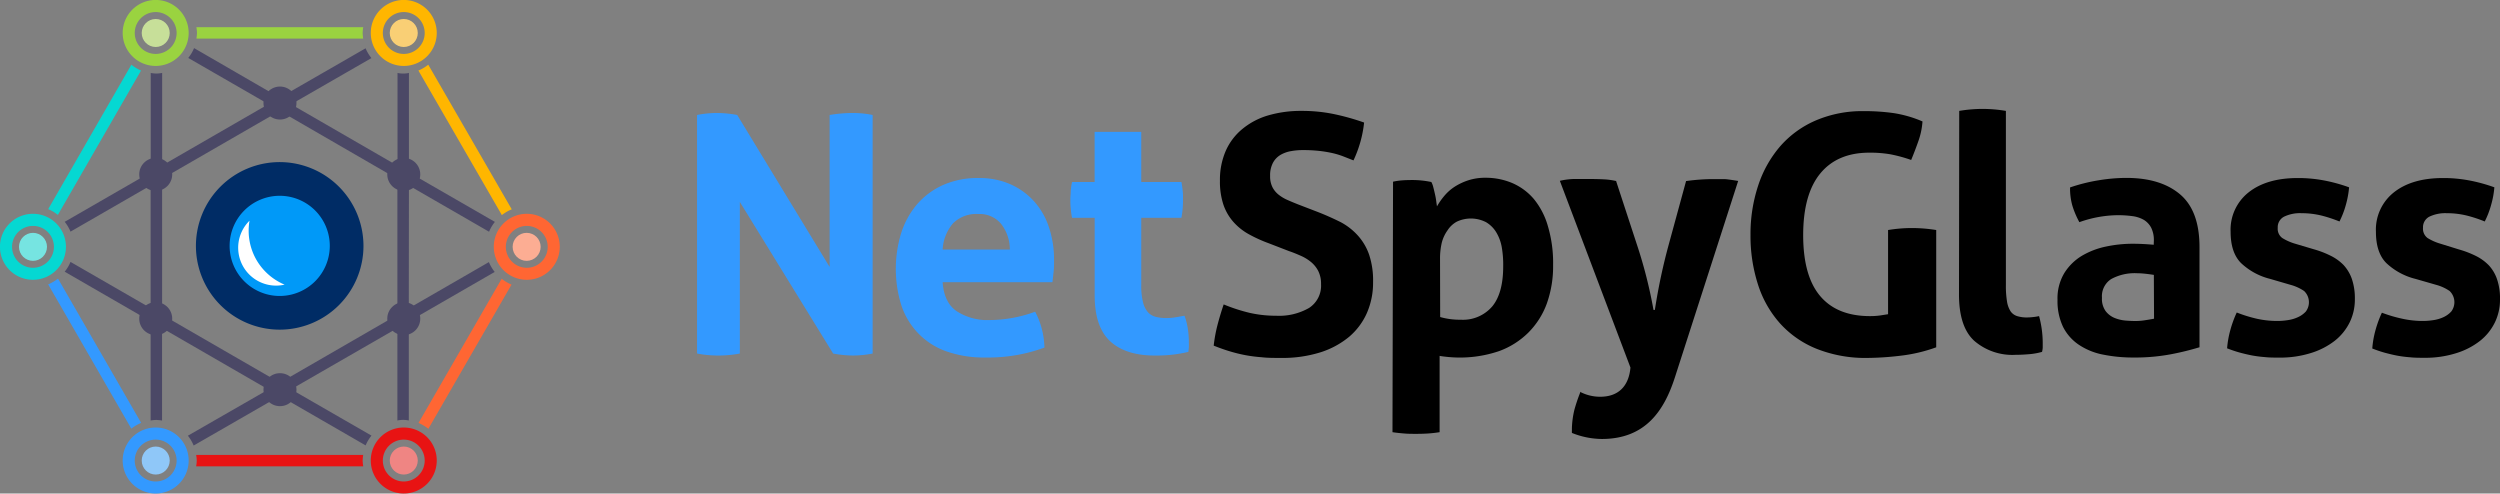 <?xml version="1.0" ?>
<svg xmlns="http://www.w3.org/2000/svg" viewBox="0 0 541.03 106.8">
	<rect x="0" y="0" width="541.03" height="106.8" fill="#808080" stroke="none"/>
	<defs>
		<style>
			.cls-1{fill:#05d8d2;}
			.cls-2{fill:#f63;}
			.cls-3{fill:#4b4866;}
			.cls-4{fill:#e81313;}
			.cls-5{fill:#39f;}
			.cls-6{fill:#9ad340;}
			.cls-7{fill:#ffb600;}
			.cls-8{fill:#c7df99;}
			.cls-9{fill:#fcad93;}
			.cls-10{fill:#ef8583;}
			.cls-11{fill:#8fc7f8;}
			.cls-12{fill:#76e4e1;}
			.cls-13{fill:#f9cf75;}
			.cls-14{fill:#0099f8;}
			.cls-15{fill:#002c65;}
			.cls-16{fill:#fff;}
			.cls-17{fill:#000;}
		</style>
	</defs>
	<g id="Layer_2" data-name="Layer 2">
		<g id="Layer_1-2" data-name="Layer 1">
			<path class="cls-1" d="M 12.52,46.51 L 30.52,15.27 A 9.0,9.0 0.0 0,1 28.43,14.0 L 10.43,45.26 A 8.76,8.76 0.0 0,1 12.52,46.51"/>
			<path class="cls-2" d="M 108.57,60.33 L 90.57,91.53 A 9.0,9.0 0.0 0,1 92.7,92.8 L 110.7,61.59 A 8.93,8.93 0.0 0,1 108.57,60.33"/>
			<path class="cls-3" d="M 88.5,40.15 L 105.84,50.15 A 8.61,8.61 0.0 0,1 107.1,48.02 L 88.5,37.3 L 88.5,15.79 A 5.93,5.93 0.0 0,1 86.03,15.79 L 86.03,35.87 L 63.0,22.57 L 80.38,12.57 A 8.55,8.55 0.0 0,1 79.12,10.45 L 60.54,21.14 L 42.0,10.41 A 8.61,8.61 0.0 0,1 40.74,12.54 L 58.09,22.54 L 35.09,35.81 L 35.09,15.79 A 8.41,8.41 0.0 0,1 33.86,15.92 A 8.4,8.4 0.0 0,1 32.62,15.79 L 32.62,37.27 L 14.0,48.0 A 8.61,8.61 0.0 0,1 15.26,50.13 L 32.6,40.13 L 32.6,66.68 L 15.26,56.68 A 8.61,8.61 0.0 0,1 14.0,58.8 L 32.6,69.54 L 32.6,91.0 A 9.25,9.25 0.0 0,1 33.78,90.88 A 9.0,9.0 0.0 0,1 35.07,91.01 L 35.07,71.0 L 58.07,84.29 L 40.66,94.29 A 8.76,8.76 0.0 0,1 41.91,96.42 L 60.57,85.68 L 79.13,96.39 A 8.74,8.74 0.0 0,1 80.39,94.27 L 63.0,84.25 L 86.0,71.0 L 86.0,91.0 A 5.93,5.93 0.0 0,1 88.47,91.0 L 88.47,69.57 L 107.06,58.85 A 8.93,8.93 0.0 0,1 105.8,56.72 L 88.47,66.72 L 88.5,40.15 M 86.0,68.14 L 60.57,82.83 L 35.08,68.11 L 35.08,38.69 L 60.54,24.0 L 86.0,38.73 L 86.0,68.14"/>
			<path class="cls-4" d="M 78.61,100.92 A 8.68,8.68 0.0 0,1 78.48,99.67 A 9.69,9.69 0.0 0,1 78.6,98.45 L 42.45,98.45 A 8.13,8.13 0.0 0,1 42.58,99.67 A 8.68,8.68 0.0 0,1 42.45,100.92 L 78.61,100.92"/>
			<path class="cls-5" d="M 30.55,91.52 L 12.55,60.29 A 8.76,8.76 0.0 0,1 10.42,61.54 L 28.42,92.77 A 8.58,8.58 0.0 0,1 30.55,91.52"/>
			<path class="cls-6" d="M 42.5,5.88 A 8.82,8.82 0.0 0,1 42.63,7.14 A 9.72,9.72 0.0 0,1 42.51,8.35 L 78.6,8.35 A 9.72,9.72 0.0 0,1 78.48,7.14 A 8.82,8.82 0.0 0,1 78.61,5.88 L 42.5,5.88"/>
			<path class="cls-7" d="M 90.55,15.27 L 108.61,46.55 A 8.64,8.64 0.0 0,1 110.75,45.3 L 92.68,14.0 A 9.0,9.0 0.0 0,1 90.55,15.27"/>
			<circle class="cls-8" cx="33.7" cy="7.14" r="3.03"/>
			<path class="cls-6" d="M 33.7,14.27 A 7.14,7.14 0.0 1,1 40.83,7.14 A 7.14,7.14 0.0 0,1 33.7,14.27 M 33.7,2.61 A 4.53,4.53 0.0 1,0 38.22,7.14 A 4.53,4.53 0.0 0,0 33.7,2.61 L 33.7,2.61"/>
			<circle class="cls-9" cx="113.97" cy="53.42" r="3.03"/>
			<path class="cls-2" d="M 114.0,60.55 A 7.14,7.14 0.0 1,1 121.14,53.42 A 7.14,7.14 0.0 0,1 114.0,60.55 M 114.0,48.89 A 4.53,4.53 0.0 1,0 118.53,53.42 A 4.54,4.54 0.0 0,0 114.0,48.89"/>
			<circle class="cls-10" cx="87.38" cy="99.67" r="3.03"/>
			<path class="cls-4" d="M 87.38,106.8 A 7.14,7.14 0.0 1,1 94.52,99.67 A 7.14,7.14 0.0 0,1 87.38,106.8 M 87.38,95.14 A 4.53,4.53 0.0 1,0 91.91,99.67 A 4.53,4.53 0.0 0,0 87.38,95.14"/>
			<circle class="cls-11" cx="33.7" cy="99.67" r="3.03"/>
			<path class="cls-5" d="M 33.7,106.8 A 7.14,7.14 0.0 1,1 40.83,99.67 A 7.14,7.14 0.0 0,1 33.7,106.8 M 33.7,95.14 A 4.53,4.53 0.0 1,0 38.22,99.67 A 4.53,4.53 0.0 0,0 33.7,95.14"/>
			<circle class="cls-12" cx="7.14" cy="53.42" r="3.03"/>
			<path class="cls-1" d="M 7.14,60.55 A 7.14,7.14 0.0 1,1 14.27,53.42 A 7.14,7.14 0.0 0,1 7.14,60.55 M 7.14,48.89 A 4.53,4.53 0.0 1,0 11.67,53.42 A 4.53,4.53 0.0 0,0 7.14,48.89"/>
			<circle class="cls-3" cx="60.59" cy="22.3" r="3.57"/>
			<circle class="cls-3" cx="60.59" cy="84.33" r="3.57"/>
			<circle class="cls-3" cx="87.38" cy="68.96" r="3.57"/>
			<circle class="cls-3" cx="87.38" cy="37.74" r="3.57"/>
			<circle class="cls-3" cx="33.7" cy="68.96" r="3.57"/>
			<circle class="cls-3" cx="33.7" cy="37.74" r="3.57"/>
			<circle class="cls-13" cx="87.38" cy="7.14" r="3.03"/>
			<path class="cls-7" d="M 87.38,14.27 A 7.14,7.14 0.0 1,1 94.52,7.14 A 7.14,7.14 0.0 0,1 87.38,14.27 M 87.38,2.61 A 4.53,4.53 0.0 1,0 91.91,7.14 A 4.53,4.53 0.0 0,0 87.38,2.61 L 87.38,2.61"/>
			<circle class="cls-14" cx="60.76" cy="53.67" r="12.52"/>
			<path class="cls-15" d="M 60.53,42.37 A 10.84,10.84 0.0 1,1 49.69,53.21 A 10.85,10.85 0.0 0,1 60.53,42.37 M 60.53,35.08 A 18.13,18.13 0.0 1,0 78.66,53.21 A 18.15,18.15 0.0 0,0 60.53,35.08"/>
		</g>
		<g id="Layer_1-3" data-name="Layer 2">
			<path class="cls-16" d="M 55.36,56.0 A 12.68,12.68 0.0 0,1 54.0,47.76 A 8.2,8.2 0.0 0,0 61.59,61.6 A 12.72,12.72 0.0 0,1 55.36,56.0"/>
			<path class="cls-5" d="M 150.85,24.88 A 23.0,23.0 0.0 0,1 155.09,24.45 A 24.8,24.8 0.0 0,1 159.54,24.88 L 179.54,57.77 L 179.54,24.88 A 31.09,31.09 0.0 0,1 184.54,24.45 A 21.8,21.8 0.0 0,1 188.85,24.88 L 188.85,76.51 A 22.62,22.62 0.0 0,1 184.68,76.94 A 24.35,24.35 0.0 0,1 180.3,76.51 L 160.11,43.7 L 160.11,76.51 A 24.94,24.94 0.0 0,1 155.45,76.94 A 24.0,24.0 0.0 0,1 150.85,76.51 L 150.85,24.88"/>
			<path class="cls-5" d="M 204.0,61.07 C 204.19,63.94 205.19,66.07 207.0,67.32 A 12.17,12.17 0.0 0,0 214.18,69.26 A 28.93,28.93 0.0 0,0 224.02,67.46 A 17.0,17.0 0.0 0,1 225.39,70.91 A 17.92,17.92 0.0 0,1 226.03,75.22 A 35.12,35.12 0.0 0,1 213.39,77.37 A 24.63,24.63 0.0 0,1 204.53,75.94 A 15.8,15.8 0.0 0,1 198.53,71.94 A 16.0,16.0 0.0 0,1 195.0,65.88 A 26.55,26.55 0.0 0,1 195.0,50.52 A 18.1,18.1 0.0 0,1 198.41,44.27 A 16.18,16.18 0.0 0,1 204.02,40.07 A 18.36,18.36 0.0 0,1 211.81,38.53 A 16.55,16.55 0.0 0,1 218.7,39.89 A 15.15,15.15 0.0 0,1 223.83,43.62 A 15.65,15.65 0.0 0,1 227.03,49.26 A 22.17,22.17 0.0 0,1 228.11,56.26 C 228.11,57.17 228.11,58.07 228.0,58.95 C 227.89,59.83 227.84,60.55 227.75,61.07 L 204.0,61.07 M 218.54,54.0 A 9.0,9.0 0.0 0,0 216.64,48.44 A 6.0,6.0 0.0 0,0 211.72,46.32 A 7.1,7.1 0.0 0,0 206.26,48.32 A 9.47,9.47 0.0 0,0 204.0,54.0 L 218.54,54.0"/>
			<path class="cls-5" d="M 257.06,71.16 A 13.76,13.76 0.0 0,0 256.34,68.32 L 254.51,68.65 A 12.38,12.38 0.0 0,1 252.39,68.83 A 8.73,8.73 0.0 0,1 250.02,68.54 A 3.36,3.36 0.0 0,1 248.34,67.46 A 5.21,5.21 0.0 0,1 247.34,65.31 A 14.55,14.55 0.0 0,1 246.98,61.72 L 246.98,47.14 L 255.67,47.14 A 20.77,20.77 0.0 0,0 255.95,45.06 C 256.0,44.44 256.02,43.79 256.02,43.12 C 256.02,42.45 256.02,41.9 255.95,41.33 A 18.49,18.49 0.0 0,0 255.67,39.39 L 246.98,39.39 L 246.98,28.54 L 236.89,28.54 L 236.89,39.39 L 232.0,39.39 A 16.18,16.18 0.0 0,0 231.72,41.33 C 231.72,41.9 231.64,42.5 231.64,43.12 C 231.64,43.74 231.64,44.44 231.72,45.06 A 18.22,18.22 0.0 0,0 232.0,47.14 L 236.9,47.14 L 236.9,63.94 Q 236.9,70.84 240.35,73.94 Q 243.8,77.04 250.35,76.94 A 29.0,29.0 0.0 0,0 257.17,76.15 C 257.22,75.82 257.26,75.47 257.28,75.15 C 257.3,74.83 257.28,74.35 257.28,73.82 A 17.53,17.53 0.0 0,0 257.06,71.16"/>
			<path class="cls-17" d="M 301.47,39.32 A 14.0,14.0 0.0 0,1 303.47,39.03 C 304.12,38.98 304.85,38.96 305.67,38.96 A 20.0,20.0 0.0 0,1 309.76,39.39 A 4.23,4.23 0.0 0,1 310.15,40.39 Q 310.33,41.07 310.51,41.86 C 310.63,42.39 310.73,42.86 310.8,43.4 C 310.87,43.94 310.93,44.33 310.98,44.66 A 15.18,15.18 0.0 0,1 312.56,42.4 A 10.14,10.14 0.0 0,1 314.82,40.4 A 13.0,13.0 0.0 0,1 317.82,39.0 A 11.73,11.73 0.0 0,1 321.48,38.47 A 14.65,14.65 0.0 0,1 327.26,39.61 A 12.78,12.78 0.0 0,1 331.97,43.1 A 16.31,16.31 0.0 0,1 335.0,49.0 A 27.78,27.78 0.0 0,1 336.11,57.33 A 24.0,24.0 0.0 0,1 334.75,65.69 A 17.23,17.23 0.0 0,1 330.75,71.98 A 17.43,17.43 0.0 0,1 324.43,75.98 A 26.35,26.35 0.0 0,1 313.55,77.27 C 312.76,77.2 312.1,77.12 311.55,77.02 L 311.55,93.53 C 310.64,93.67 309.76,93.77 308.93,93.82 C 308.1,93.87 307.26,93.89 306.45,93.89 C 305.64,93.89 304.81,93.89 303.97,93.82 C 303.13,93.75 302.26,93.67 301.35,93.53 L 301.47,39.32 M 311.67,68.61 A 15.39,15.39 0.0 0,0 316.12,69.19 A 8.32,8.32 0.0 0,0 322.94,66.31 C 324.52,64.4 325.31,61.5 325.31,57.63 A 22.21,22.21 0.0 0,0 325.0,53.5 A 9.39,9.39 0.0 0,0 323.78,50.23 A 6.34,6.34 0.0 0,0 321.59,48.08 A 7.17,7.17 0.0 0,0 315.27,47.97 A 5.56,5.56 0.0 0,0 313.27,49.84 A 8.0,8.0 0.0 0,0 312.0,52.6 A 15.14,15.14 0.0 0,0 311.64,55.97 L 311.67,68.61"/>
			<path class="cls-17" d="M 424.0,24.0 A 30.71,30.71 0.0 0,1 429.1,23.57 A 30.34,30.34 0.0 0,1 434.1,24.0 L 434.1,61.7 A 20.4,20.4 0.0 0,0 434.35,65.29 A 5.37,5.37 0.0 0,0 435.14,67.41 A 2.74,2.74 0.0 0,0 436.54,68.41 A 6.9,6.9 0.0 0,0 438.69,68.7 A 11.67,11.67 0.0 0,0 439.95,68.62 A 11.19,11.19 0.0 0,0 441.28,68.41 A 22.4,22.4 0.0 0,1 442.07,74.15 L 442.07,75.15 A 4.21,4.21 0.0 0,1 441.92,76.15 A 14.13,14.13 0.0 0,1 439.16,76.65 C 438.08,76.74 437.09,76.79 436.16,76.79 A 12.61,12.61 0.0 0,1 427.29,73.79 Q 423.96,70.79 423.95,63.79 L 424.0,24.0"/>
			<path class="cls-17" d="M 466.12,52.1 A 6.0,6.0 0.0 0,0 465.55,49.3 A 4.36,4.36 0.0 0,0 464.0,47.61 A 6.65,6.65 0.0 0,0 461.52,46.78 A 23.24,23.24 0.0 0,0 458.25,46.57 A 25.33,25.33 0.0 0,0 450.0,48.08 A 19.21,19.21 0.0 0,1 448.5,44.56 A 13.48,13.48 0.0 0,1 447.99,40.56 A 37.7,37.7 0.0 0,1 454.27,39.0 A 37.06,37.06 0.0 0,1 460.16,38.5 Q 467.63,38.5 471.83,42.09 Q 476.03,45.68 476.0,53.6 L 476.0,75.15 A 60.0,60.0 0.0 0,1 469.9,76.65 A 41.55,41.55 0.0 0,1 461.78,77.37 A 32.46,32.46 0.0 0,1 455.07,76.73 A 14.26,14.26 0.0 0,1 449.83,74.57 A 10.17,10.17 0.0 0,1 446.45,70.7 A 13.0,13.0 0.0 0,1 445.27,64.88 A 10.63,10.63 0.0 0,1 446.74,59.1 A 11.42,11.42 0.0 0,1 450.54,55.36 A 17.0,17.0 0.0 0,1 455.75,53.36 A 28.0,28.0 0.0 0,1 461.5,52.75 C 462.88,52.75 464.41,52.82 466.09,52.97 L 466.12,52.1 M 466.12,59.49 C 465.55,59.4 464.92,59.31 464.25,59.24 A 17.61,17.61 0.0 0,0 462.46,59.13 A 10.59,10.59 0.0 0,0 456.89,60.39 A 4.41,4.41 0.0 0,0 454.89,64.45 A 4.54,4.54 0.0 0,0 455.68,67.32 A 4.66,4.66 0.0 0,0 457.58,68.79 A 8.07,8.07 0.0 0,0 459.95,69.37 C 460.79,69.44 461.52,69.47 462.14,69.47 A 12.91,12.91 0.0 0,0 464.29,69.29 C 465.01,69.18 465.63,69.07 466.16,68.97 L 466.12,59.49"/>
			<path class="cls-17" d="M 491.27,60.35 A 14.09,14.09 0.0 0,1 485.0,56.94 C 483.49,55.44 482.73,53.17 482.73,50.16 A 10.29,10.29 0.0 0,1 486.65,41.61 Q 490.57,38.52 497.31,38.53 A 30.0,30.0 0.0 0,1 502.84,39.03 A 34.84,34.84 0.0 0,1 508.37,40.54 A 20.13,20.13 0.0 0,1 507.65,44.41 A 18.75,18.75 0.0 0,1 506.29,47.93 A 29.85,29.85 0.0 0,0 502.48,46.67 A 17.88,17.88 0.0 0,0 498.1,46.14 A 7.92,7.92 0.0 0,0 494.3,46.89 A 2.56,2.56 0.0 0,0 492.93,49.3 A 2.46,2.46 0.0 0,0 493.93,51.52 A 11.39,11.39 0.0 0,0 496.69,52.74 L 500.79,53.96 A 20.38,20.38 0.0 0,1 504.41,55.36 A 10.13,10.13 0.0 0,1 507.18,57.36 A 8.68,8.68 0.0 0,1 508.97,60.36 A 13.0,13.0 0.0 0,1 509.62,64.74 A 11.22,11.22 0.0 0,1 508.51,69.74 A 11.63,11.63 0.0 0,1 505.28,73.74 A 16.1,16.1 0.0 0,1 500.14,76.39 A 22.11,22.11 0.0 0,1 493.32,77.39 C 492.17,77.39 491.12,77.39 490.16,77.28 A 26.0,26.0 0.0 0,1 487.4,76.93 C 486.51,76.76 485.64,76.55 484.78,76.32 C 483.92,76.09 482.98,75.77 481.97,75.38 A 21.0,21.0 0.0 0,1 482.66,71.47 A 23.83,23.83 0.0 0,1 484.06,67.63 A 30.0,30.0 0.0 0,0 488.5,69.0 A 20.65,20.65 0.0 0,0 492.92,69.46 A 14.65,14.65 0.0 0,0 495.11,69.28 A 7.73,7.73 0.0 0,0 497.3,68.64 A 5.28,5.28 0.0 0,0 499.0,67.43 A 3.35,3.35 0.0 0,0 498.64,62.98 A 9.8,9.8 0.0 0,0 495.73,61.65 L 491.27,60.35"/>
			<path class="cls-17" d="M 522.72,60.35 A 14.14,14.14 0.0 0,1 516.44,56.94 C 514.93,55.44 514.18,53.17 514.18,50.16 A 10.28,10.28 0.0 0,1 518.09,41.61 Q 522.01,38.52 528.75,38.53 A 30.0,30.0 0.0 0,1 534.28,39.03 A 34.84,34.84 0.0 0,1 539.81,40.54 A 19.39,19.39 0.0 0,1 539.09,44.41 A 18.75,18.75 0.0 0,1 537.73,47.93 A 29.85,29.85 0.0 0,0 533.92,46.67 A 17.88,17.88 0.0 0,0 529.54,46.14 A 8.0,8.0 0.0 0,0 525.74,46.89 A 2.56,2.56 0.0 0,0 524.37,49.3 A 2.48,2.48 0.0 0,0 525.37,51.52 A 11.31,11.31 0.0 0,0 528.14,52.74 L 532.2,54.0 A 20.8,20.8 0.0 0,1 535.83,55.4 A 10.23,10.23 0.0 0,1 538.59,57.4 A 8.39,8.39 0.0 0,1 540.38,60.4 A 12.72,12.72 0.0 0,1 541.03,64.78 A 11.22,11.22 0.0 0,1 539.92,69.78 A 11.51,11.51 0.0 0,1 536.69,73.78 A 16.0,16.0 0.0 0,1 531.55,76.43 A 22.11,22.11 0.0 0,1 524.73,77.43 C 523.58,77.43 522.53,77.43 521.57,77.32 A 26.0,26.0 0.0 0,1 518.81,76.97 C 517.92,76.8 517.05,76.59 516.19,76.36 C 515.33,76.13 514.39,75.81 513.39,75.42 A 20.17,20.17 0.0 0,1 514.07,71.51 A 23.83,23.83 0.0 0,1 515.47,67.67 A 29.69,29.69 0.0 0,0 520.0,69.0 A 20.48,20.48 0.0 0,0 524.41,69.46 A 14.65,14.65 0.0 0,0 526.6,69.28 A 7.73,7.73 0.0 0,0 528.79,68.64 A 5.28,5.28 0.0 0,0 530.48,67.42 A 3.35,3.35 0.0 0,0 530.12,62.97 A 9.68,9.68 0.0 0,0 527.21,61.64 L 522.72,60.35"/>
			<path class="cls-17" d="M 373.15,38.76 C 372.33,38.76 371.57,38.76 370.85,38.76 A 42.14,42.14 0.0 0,0 365.01,39.17 L 364.89,39.17 L 364.89,39.17 L 364.89,39.17 L 361.13,52.94 A 126.57,126.57 0.0 0,0 358.13,67.08 L 357.84,67.08 A 101.22,101.22 0.0 0,0 354.25,52.94 L 349.77,39.26 L 349.77,39.16 L 349.69,39.16 A 15.48,15.48 0.0 0,0 347.04,38.81 C 346.04,38.76 345.04,38.74 344.1,38.74 C 343.38,38.74 341.31,38.74 340.48,38.74 A 15.61,15.61 0.0 0,0 337.57,39.13 L 352.85,79.54 C 352.49,83.63 350.19,85.86 346.31,85.86 A 9.33,9.33 0.0 0,1 342.07,84.86 A 0.39,0.39 0.0 0,0 341.97,84.78 L 341.97,84.78 L 341.97,84.78 L 341.97,84.96 A 36.88,36.88 0.0 0,0 340.73,88.63 A 19.19,19.19 0.0 0,0 340.18,92.63 L 340.18,93.17 A 2.5,2.5 0.0 0,0 340.18,93.62 L 340.18,93.69 L 340.18,93.69 A 17.68,17.68 0.0 0,0 346.65,95.0 C 356.13,95.0 360.15,88.82 362.45,81.72 L 376.16,39.16 C 376.16,39.16 373.93,38.78 373.15,38.76"/>
			<path class="cls-17" d="M 274.58,52.65 A 30.4,30.4 0.0 0,1 270.19,50.65 A 12.6,12.6 0.0 0,1 266.89,47.99 A 11.0,11.0 0.0 0,1 264.76,44.29 A 15.81,15.81 0.0 0,1 264.01,39.12 A 15.67,15.67 0.0 0,1 265.27,32.64 A 12.85,12.85 0.0 0,1 268.83,27.94 A 15.64,15.64 0.0 0,1 274.36,25.0 A 25.16,25.16 0.0 0,1 281.62,24.0 A 34.0,34.0 0.0 0,1 288.49,24.65 A 51.2,51.2 0.0 0,1 295.21,26.52 A 25.53,25.53 0.0 0,1 292.91,34.71 L 290.72,33.85 A 17.21,17.21 0.0 0,0 288.35,33.13 A 26.68,26.68 0.0 0,0 285.51,32.66 A 32.28,32.28 0.0 0,0 281.91,32.48 A 14.1,14.1 0.0 0,0 279.43,32.7 A 6.81,6.81 0.0 0,0 277.17,33.49 A 4.42,4.42 0.0 0,0 275.51,35.18 A 5.76,5.76 0.0 0,0 274.87,38.09 A 5.15,5.15 0.0 0,0 275.37,40.5 A 4.94,4.94 0.0 0,0 276.73,42.15 A 8.56,8.56 0.0 0,0 278.68,43.3 C 279.39,43.62 280.11,43.91 280.83,44.2 L 285.15,45.86 C 286.97,46.57 288.62,47.32 290.15,48.08 A 13.59,13.59 0.0 0,1 293.88,51.0 A 12.15,12.15 0.0 0,1 296.29,55.1 A 17.65,17.65 0.0 0,1 297.15,61.03 A 16.34,16.34 0.0 0,1 295.82,67.72 A 14.41,14.41 0.0 0,1 292.0,72.86 A 18.43,18.43 0.0 0,1 285.78,76.24 A 27.33,27.33 0.0 0,1 277.26,77.46 C 275.68,77.46 274.26,77.46 273.02,77.31 A 31.67,31.67 0.0 0,1 269.46,76.85 A 32.76,32.76 0.0 0,1 266.11,76.02 C 265.01,75.69 263.86,75.28 262.66,74.8 A 31.82,31.82 0.0 0,1 263.45,70.45 C 263.84,68.94 264.29,67.45 264.82,65.88 A 37.58,37.58 0.0 0,0 270.5,67.72 A 25.76,25.76 0.0 0,0 276.18,68.33 A 13.0,13.0 0.0 0,0 283.3,66.64 A 5.73,5.73 0.0 0,0 285.89,61.5 A 6.08,6.08 0.0 0,0 285.27,58.62 A 6.22,6.22 0.0 0,0 283.69,56.68 A 9.41,9.41 0.0 0,0 281.5,55.35 C 280.68,54.99 279.85,54.64 278.98,54.35 L 274.58,52.65"/>
			<path class="cls-17" d="M 408.6,49.78 A 32.0,32.0 0.0 0,1 413.78,49.35 A 33.32,33.32 0.0 0,1 419.02,49.78 L 419.02,75.16 A 33.84,33.84 0.0 0,1 411.22,76.99 A 63.21,63.21 0.0 0,1 404.14,77.46 A 28.57,28.57 0.0 0,1 393.07,75.46 A 21.41,21.41 0.0 0,1 385.16,69.92 A 23.21,23.21 0.0 0,1 380.42,61.48 A 34.25,34.25 0.0 0,1 378.83,50.84 A 33.39,33.39 0.0 0,1 380.49,40.16 A 24.82,24.82 0.0 0,1 385.27,31.64 A 21.5,21.5 0.0 0,1 393.0,26.05 A 25.58,25.58 0.0 0,1 403.39,24.05 A 44.8,44.8 0.0 0,1 409.83,24.48 A 25.68,25.68 0.0 0,1 416.05,26.28 A 15.86,15.86 0.0 0,1 415.18,30.48 C 414.7,31.85 414.18,33.23 413.6,34.62 A 31.17,31.17 0.0 0,0 409.14,33.4 A 25.55,25.55 0.0 0,0 404.54,33.04 Q 397.64,33.04 393.94,37.53 Q 390.24,42.02 390.23,50.87 Q 390.23,59.71 393.9,64.06 Q 397.57,68.41 404.69,68.41 A 16.0,16.0 0.0 0,0 406.88,68.27 L 408.6,68.0 L 408.6,49.78"/>
		</g>
	</g>
</svg>